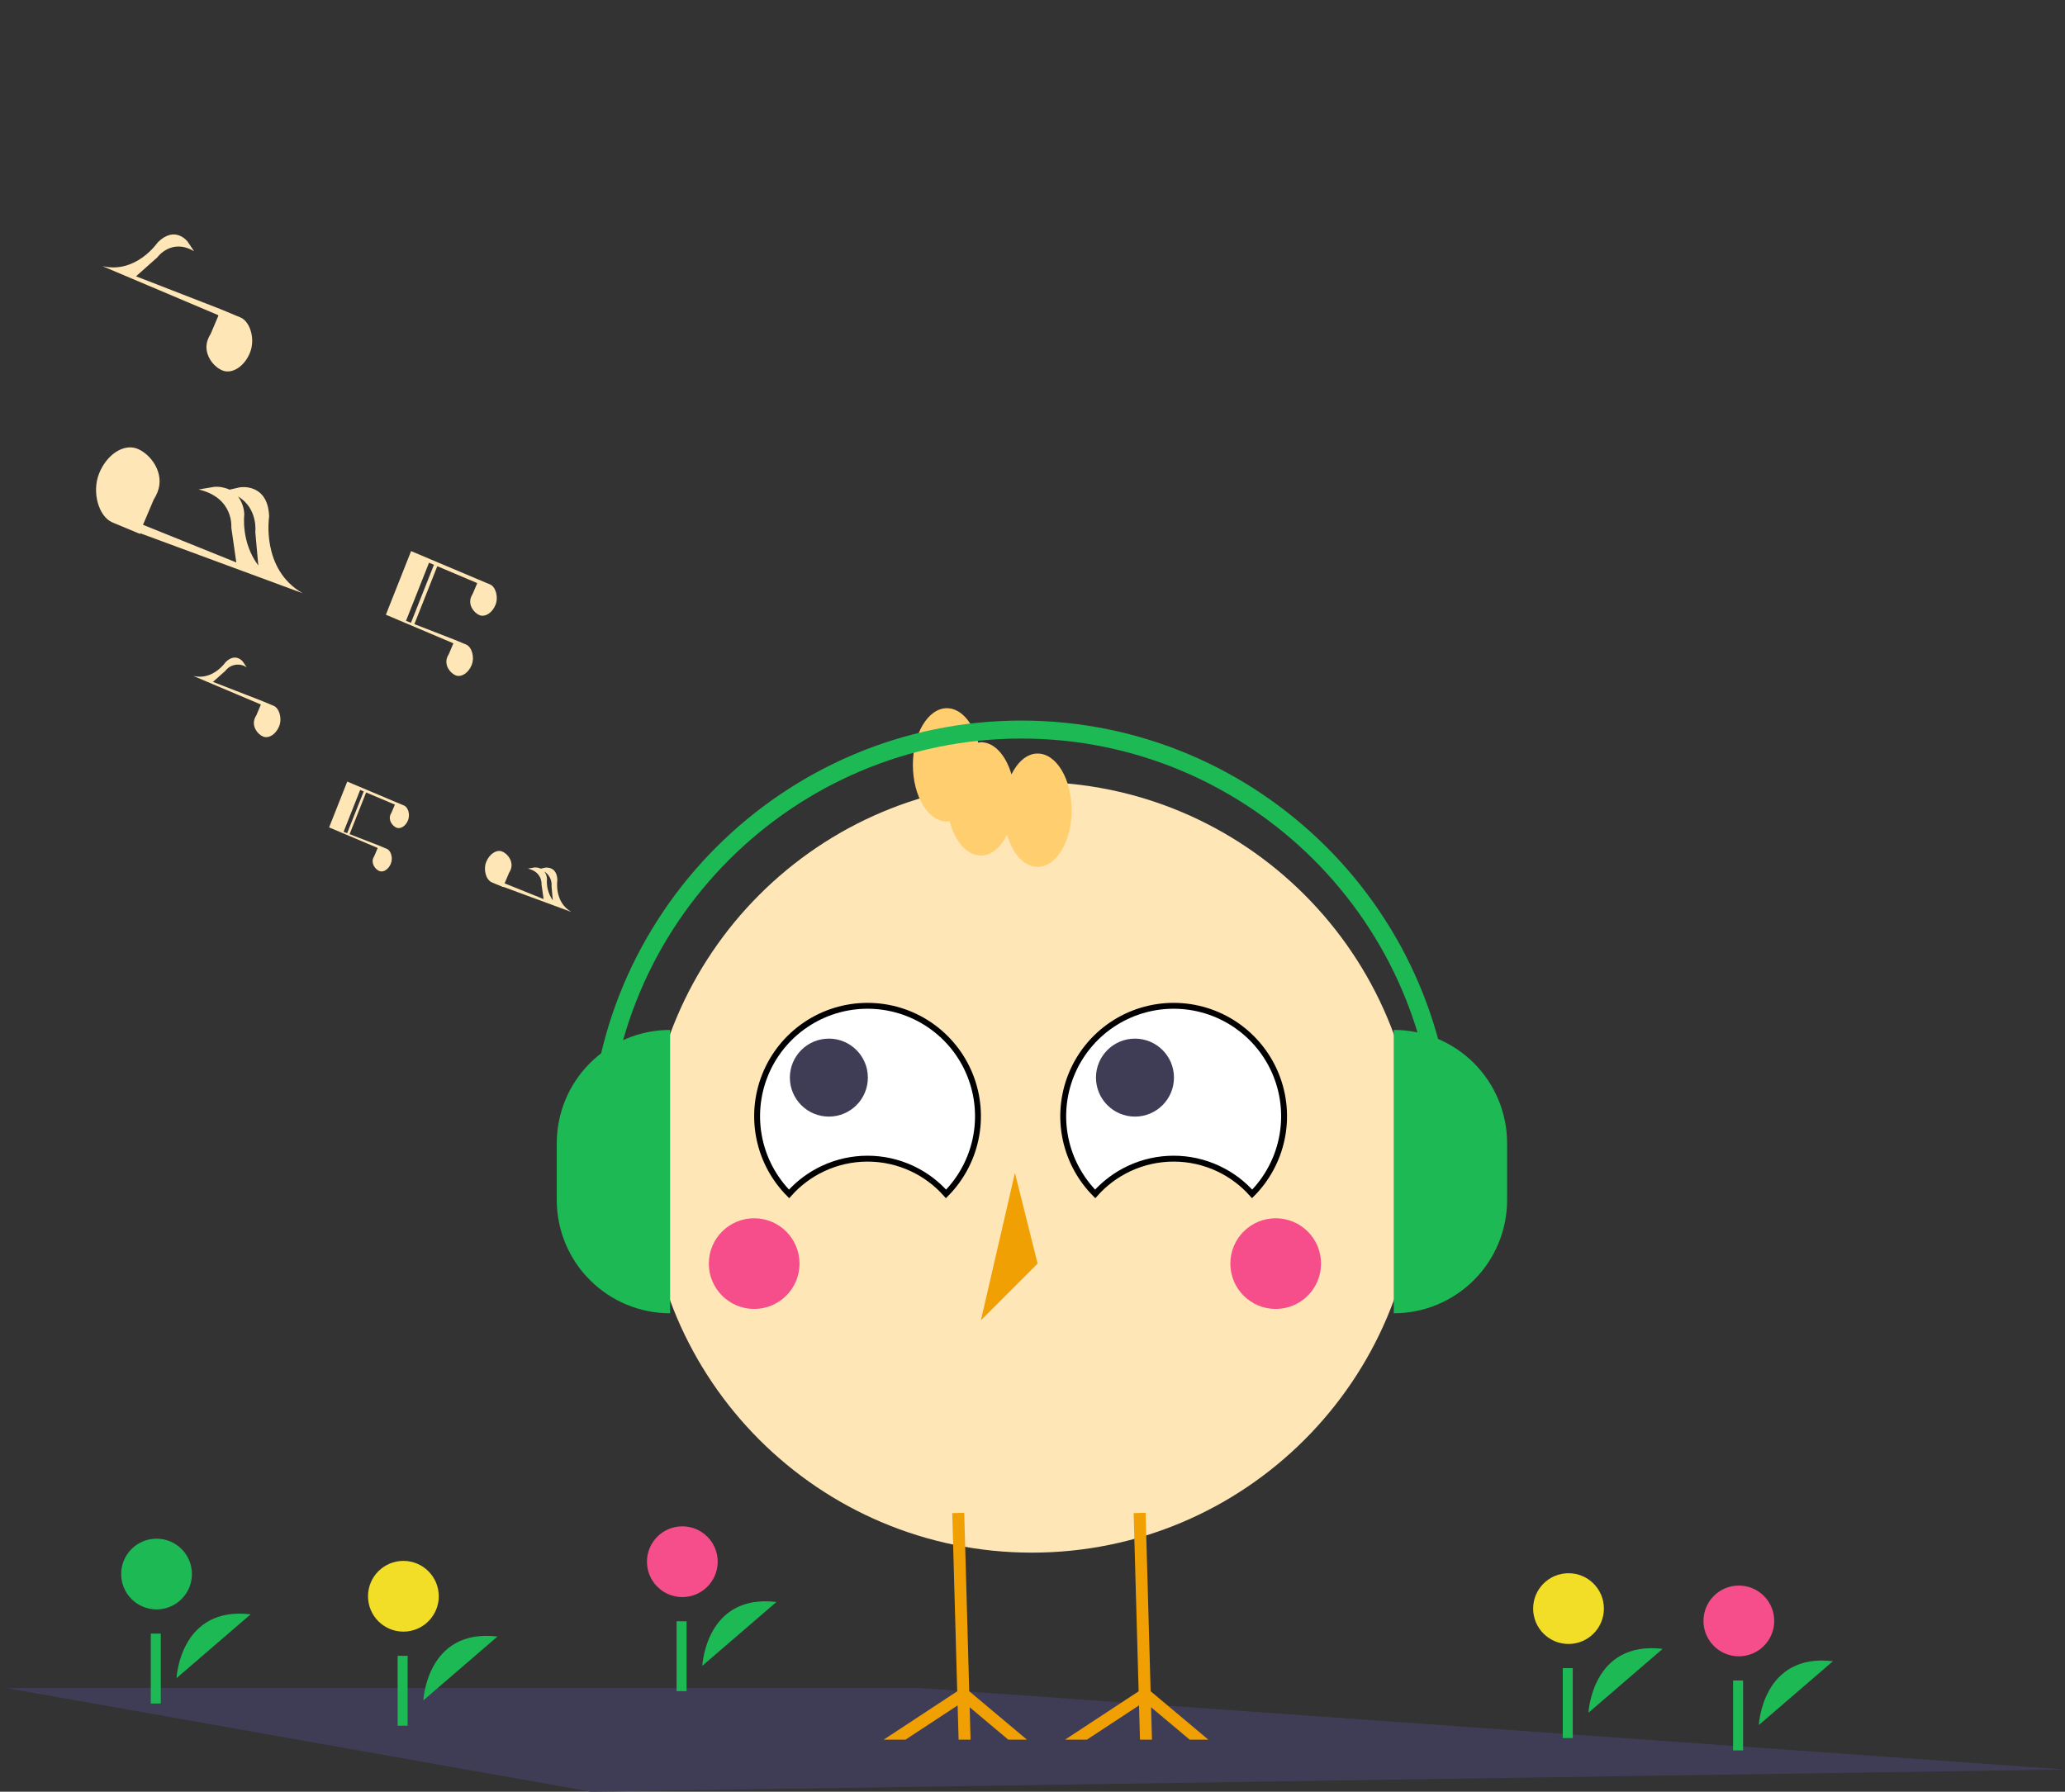 <svg width="280" height="243" viewBox="0 0 280 243" fill="none" xmlns="http://www.w3.org/2000/svg">
<rect x="0" y="0" width="280" height="243" fill="#333333" stroke="none"/>
<g clip-path="url(#clip0_38:38)">
<path d="M280 239.988L80.178 243L0.859 228.942H124.686L280 239.988Z" fill="#3F3D56"/>
<path d="M57.406 230.613C57.406 230.613 57.874 220.816 67.459 221.954Z" fill="#1DB954"/>
<path d="M54.698 221.29C57.347 221.29 59.495 219.142 59.495 216.492C59.495 213.843 57.347 211.695 54.698 211.695C52.048 211.695 49.9 213.843 49.9 216.492C49.9 219.142 52.048 221.29 54.698 221.29Z" fill="#F2DE26"/>
<path d="M55.271 224.571H53.917V234.05H55.271V224.571Z" fill="#1DB954"/>
<path d="M215.389 232.286C215.389 232.286 215.857 222.489 225.442 223.628Z" fill="#1DB954"/>
<path d="M212.681 222.963C215.331 222.963 217.478 220.815 217.478 218.166C217.478 215.516 215.331 213.369 212.681 213.369C210.032 213.369 207.884 215.516 207.884 218.166C207.884 220.815 210.032 222.963 212.681 222.963Z" fill="#F2DE26"/>
<path d="M213.255 226.244H211.901V235.723H213.255V226.244Z" fill="#1DB954"/>
<path d="M238.485 233.96C238.485 233.96 238.952 224.163 248.537 225.302Z" fill="#1DB954"/>
<path d="M235.776 224.637C238.426 224.637 240.574 222.489 240.574 219.839C240.574 217.19 238.426 215.042 235.776 215.042C233.127 215.042 230.979 217.19 230.979 219.839C230.979 222.489 233.127 224.637 235.776 224.637Z" fill="#F54E8A"/>
<path d="M236.35 227.918H234.996V237.397H236.35V227.918Z" fill="#1DB954"/>
<path d="M95.228 225.927C95.228 225.927 95.696 216.13 105.281 217.268Z" fill="#1DB954"/>
<path d="M92.52 216.604C95.17 216.604 97.317 214.456 97.317 211.806C97.317 209.157 95.17 207.009 92.52 207.009C89.871 207.009 87.723 209.157 87.723 211.806C87.723 214.456 89.871 216.604 92.52 216.604Z" fill="#F54E8A"/>
<path d="M93.094 219.885H91.74V229.364H93.094V219.885Z" fill="#1DB954"/>
<path d="M23.935 227.6C23.935 227.6 24.402 217.803 33.987 218.942Z" fill="#1DB954"/>
<path d="M21.227 218.277C23.876 218.277 26.024 216.129 26.024 213.48C26.024 210.83 23.876 208.683 21.227 208.683C18.577 208.683 16.429 210.83 16.429 213.48C16.429 216.129 18.577 218.277 21.227 218.277Z" fill="#1DB954"/>
<path d="M21.8 221.558H20.446V231.037H21.8V221.558Z" fill="#1DB954"/>
<path d="M139.924 210.576C168.79 210.576 192.191 187.175 192.191 158.309C192.191 129.443 168.79 106.042 139.924 106.042C111.057 106.042 87.657 129.443 87.657 158.309C87.657 187.175 111.057 210.576 139.924 210.576Z" fill="#FFE6B7"/>
<path d="M106.994 161.922C104.992 159.9 103.605 157.348 103 154.562C102.366 151.639 102.621 148.593 103.734 145.816C104.846 143.039 106.765 140.66 109.242 138.984C111.72 137.307 114.642 136.411 117.633 136.411C120.625 136.411 123.547 137.307 126.024 138.984C128.502 140.66 130.42 143.039 131.533 145.816C132.645 148.593 132.901 151.639 132.266 154.562C131.662 157.348 130.275 159.9 128.273 161.922C126.987 160.474 125.418 159.303 123.662 158.482C121.774 157.599 119.717 157.142 117.633 157.142C115.55 157.142 113.492 157.599 111.605 158.482C109.849 159.303 108.28 160.474 106.994 161.922Z" fill="white" stroke="black" stroke-width="0.798"/>
<path d="M153.111 158.482C151.354 159.303 149.786 160.474 148.5 161.922C146.498 159.9 145.111 157.348 144.506 154.562C143.872 151.639 144.127 148.593 145.24 145.816C146.352 143.039 148.271 140.66 150.748 138.984C153.225 137.307 156.148 136.411 159.139 136.411C162.13 136.411 165.053 137.307 167.53 138.984C170.008 140.66 171.926 143.039 173.039 145.816C174.151 148.593 174.407 151.639 173.772 154.562C173.168 157.348 171.781 159.9 169.779 161.922C168.493 160.474 166.924 159.303 165.167 158.482C163.28 157.599 161.222 157.142 159.139 157.142C157.056 157.142 154.998 157.599 153.111 158.482Z" fill="white" stroke="black" stroke-width="0.798"/>
<path d="M112.389 151.439C115.31 151.439 117.677 149.071 117.677 146.151C117.677 143.23 115.31 140.863 112.389 140.863C109.469 140.863 107.101 143.23 107.101 146.151C107.101 149.071 109.469 151.439 112.389 151.439Z" fill="#3F3D56"/>
<path d="M153.894 151.439C156.814 151.439 159.182 149.071 159.182 146.151C159.182 143.23 156.814 140.863 153.894 140.863C150.973 140.863 148.606 143.23 148.606 146.151C148.606 149.071 150.973 151.439 153.894 151.439Z" fill="#3F3D56"/>
<path d="M102.261 177.525C105.657 177.525 108.41 174.772 108.41 171.376C108.41 167.98 105.657 165.227 102.261 165.227C98.865 165.227 96.112 167.98 96.112 171.376C96.112 174.772 98.865 177.525 102.261 177.525Z" fill="#F54E8A"/>
<path d="M172.975 177.525C176.371 177.525 179.124 174.772 179.124 171.376C179.124 167.98 176.371 165.227 172.975 165.227C169.579 165.227 166.826 167.98 166.826 171.376C166.826 174.772 169.579 177.525 172.975 177.525Z" fill="#F54E8A"/>
<path d="M137.618 159.078L133.006 179.062L140.692 171.376L137.618 159.078Z" fill="#F1A003"/>
<path d="M161.314 235.941L156.078 231.546L156.2 235.941H154.574L154.444 231.294L147.375 235.941H144.416L154.391 229.384L154.005 215.615L153.716 205.217L155.338 205.172L155.631 215.615L156.017 229.372L163.843 235.941H161.314Z" fill="#F1A003"/>
<path d="M136.716 235.941L131.48 231.546L131.602 235.941H129.98L129.85 231.294L122.781 235.941H119.822L129.793 229.384L129.407 215.615L129.119 205.217L130.744 205.172L131.037 215.615L131.419 229.372L139.245 235.941H136.716Z" fill="#F1A003"/>
<path d="M140.692 102.199C139.258 102.199 137.993 103.313 137.147 105.024C136.401 102.451 134.835 100.662 133.006 100.662C132.881 100.674 132.758 100.695 132.637 100.724C131.933 97.977 130.299 96.05 128.394 96.05C125.847 96.05 123.782 99.491 123.782 103.736C123.782 107.981 125.847 111.423 128.394 111.423C128.518 111.41 128.642 111.39 128.763 111.361C129.466 114.108 131.101 116.034 133.006 116.034C134.44 116.034 135.705 114.92 136.551 113.209C137.297 115.782 138.863 117.572 140.692 117.572C143.239 117.572 145.304 114.13 145.304 109.885C145.304 105.64 143.239 102.199 140.692 102.199Z" fill="#FFCE6F"/>
<path d="M90.864 178.116C88.846 178.116 86.847 177.718 84.981 176.946C83.116 176.173 81.422 175.041 79.994 173.613C78.567 172.186 77.434 170.491 76.662 168.626C75.889 166.761 75.492 164.762 75.492 162.743V155.057C75.492 150.98 77.111 147.07 79.994 144.187C82.877 141.304 86.787 139.684 90.864 139.684V139.684V178.116Z" fill="#1DB954"/>
<path d="M188.983 139.684C191.001 139.684 193 140.082 194.866 140.855C196.731 141.627 198.425 142.759 199.853 144.187C201.28 145.614 202.413 147.309 203.185 149.174C203.958 151.039 204.355 153.038 204.355 155.057V162.743C204.355 164.762 203.958 166.761 203.185 168.626C202.413 170.491 201.28 172.186 199.853 173.613C198.425 175.041 196.731 176.173 194.866 176.946C193 177.718 191.001 178.116 188.983 178.116V178.116V139.684H188.983Z" fill="#1DB954"/>
<path d="M197.038 156.265H194.599C194.599 125.332 169.434 100.166 138.501 100.166C107.568 100.166 82.402 125.332 82.402 156.265H79.963C79.963 123.987 106.223 97.727 138.501 97.727C170.779 97.727 197.038 123.987 197.038 156.265Z" fill="#1DB954"/>
<path d="M54.798 109.256L54.799 109.255L53.653 108.777L48.818 106.734L47.085 106.001L46.952 106.337L44.624 112.215L51.176 114.988L51.21 115.019L50.769 116.06C50.708 116.155 50.657 116.256 50.615 116.36C50.306 117.141 50.89 117.918 51.442 118.137C51.994 118.355 52.692 117.9 53.002 117.119C53.307 116.348 53.009 115.37 52.471 115.133L52.471 115.133L51.325 114.655L47.405 113.132L49.645 107.476L49.313 107.345L47.072 113.002L46.588 112.814L48.837 107.134L48.896 107.16L53.504 109.11L53.538 109.141L53.097 110.182C53.036 110.277 52.985 110.378 52.943 110.482C52.633 111.263 53.218 112.04 53.77 112.259C54.322 112.477 55.02 112.022 55.33 111.241C55.635 110.47 55.337 109.492 54.798 109.256Z" fill="#FFE6B7"/>
<path d="M77.475 123.686C75.097 122.326 75.573 119.342 75.573 119.342C75.513 117.404 73.911 117.678 73.911 117.678L73.328 117.811C73.058 117.685 72.759 117.63 72.462 117.651L71.575 117.8C73.594 118.274 73.428 119.963 73.428 119.963L73.711 121.938L68.42 119.804L69.028 118.372C69.112 118.24 69.183 118.1 69.242 117.954C69.671 116.87 68.86 115.791 68.093 115.487C67.326 115.184 66.356 115.817 65.927 116.901C65.503 117.971 65.917 119.33 66.664 119.658L66.664 119.66L68.255 120.322L68.267 120.285L77.475 123.686ZM74.788 120.216L74.958 122.106C74.359 121.266 74.078 120.24 74.164 119.211C74.15 118.846 74.026 118.492 73.81 118.197C74.143 118.411 74.411 118.712 74.584 119.069C74.756 119.425 74.827 119.822 74.788 120.216V120.216Z" fill="#FFE6B7"/>
<path d="M37.119 95.73L37.119 95.728L35.528 95.066L28.876 92.48L30.555 90.986C30.883 90.548 31.368 90.254 31.909 90.166C32.449 90.078 33.002 90.201 33.453 90.511L32.932 89.737C32.932 89.737 31.953 88.441 30.582 89.812C30.582 89.812 28.885 92.313 26.221 91.676L35.321 95.527L35.368 95.57L34.755 97.016C34.671 97.148 34.6 97.288 34.541 97.433C34.112 98.518 34.923 99.597 35.69 99.901C36.457 100.204 37.427 99.571 37.856 98.487C38.28 97.417 37.866 96.058 37.119 95.73Z" fill="#FFE6B7"/>
<path d="M61.47 87.267L60.857 88.713C60.773 88.845 60.701 88.985 60.643 89.13C60.214 90.215 61.025 91.293 61.792 91.597C62.559 91.901 63.529 91.268 63.958 90.183C64.382 89.114 63.968 87.754 63.22 87.426L63.221 87.425L61.63 86.762L56.185 84.646L59.296 76.791L58.835 76.609L55.723 84.466L55.05 84.204L58.174 76.316L58.256 76.351L64.656 79.06L64.704 79.103L64.09 80.549C64.006 80.681 63.935 80.821 63.876 80.966C63.447 82.051 64.258 83.129 65.025 83.433C65.792 83.737 66.762 83.104 67.192 82.019C67.615 80.95 67.201 79.591 66.454 79.262L66.454 79.261L64.863 78.598L58.359 75.849L58.359 75.849L58.148 75.76L55.741 74.742L52.323 83.372L61.422 87.224L61.47 87.267Z" fill="#FFE6B7"/>
<path d="M32.633 43.068L32.634 43.066L29.895 41.925L18.444 37.474L21.334 34.902C21.334 34.902 23.257 32.235 26.323 34.085L25.426 32.752C25.426 32.752 23.74 30.52 21.38 32.882C21.38 32.882 18.46 37.187 13.873 36.089L29.538 42.719L29.62 42.794L28.565 45.283C28.42 45.51 28.297 45.751 28.196 46.001C27.457 47.868 28.854 49.725 30.174 50.248C31.494 50.771 33.164 49.681 33.903 47.814C34.633 45.973 33.92 43.633 32.633 43.068Z" fill="#FFE6B7"/>
<path d="M41.041 80.458C35.355 77.207 36.492 70.072 36.492 70.072C36.349 65.437 32.52 66.093 32.52 66.093L31.126 66.411C30.479 66.111 29.766 65.979 29.054 66.028L26.934 66.385C31.761 67.519 31.365 71.557 31.365 71.557L32.041 76.279L19.392 71.176L20.844 67.752C21.045 67.436 21.216 67.102 21.356 66.754C22.383 64.161 20.443 61.582 18.609 60.855C16.776 60.129 14.457 61.643 13.43 64.236C12.417 66.793 13.407 70.043 15.194 70.828L15.192 70.831L18.997 72.416L19.026 72.326L41.041 80.458ZM34.617 72.161L35.025 76.696C32.636 73.526 33.124 69.759 33.124 69.759C33.091 68.885 32.796 68.04 32.277 67.335C35.021 68.977 34.617 72.161 34.617 72.161H34.617Z" fill="#FFE6B7"/>
</g>
<defs>
<clipPath id="clip0_38:38">
<rect width="279.141" height="243" fill="white" transform="translate(0.859)"/>
</clipPath>
</defs>
</svg>
